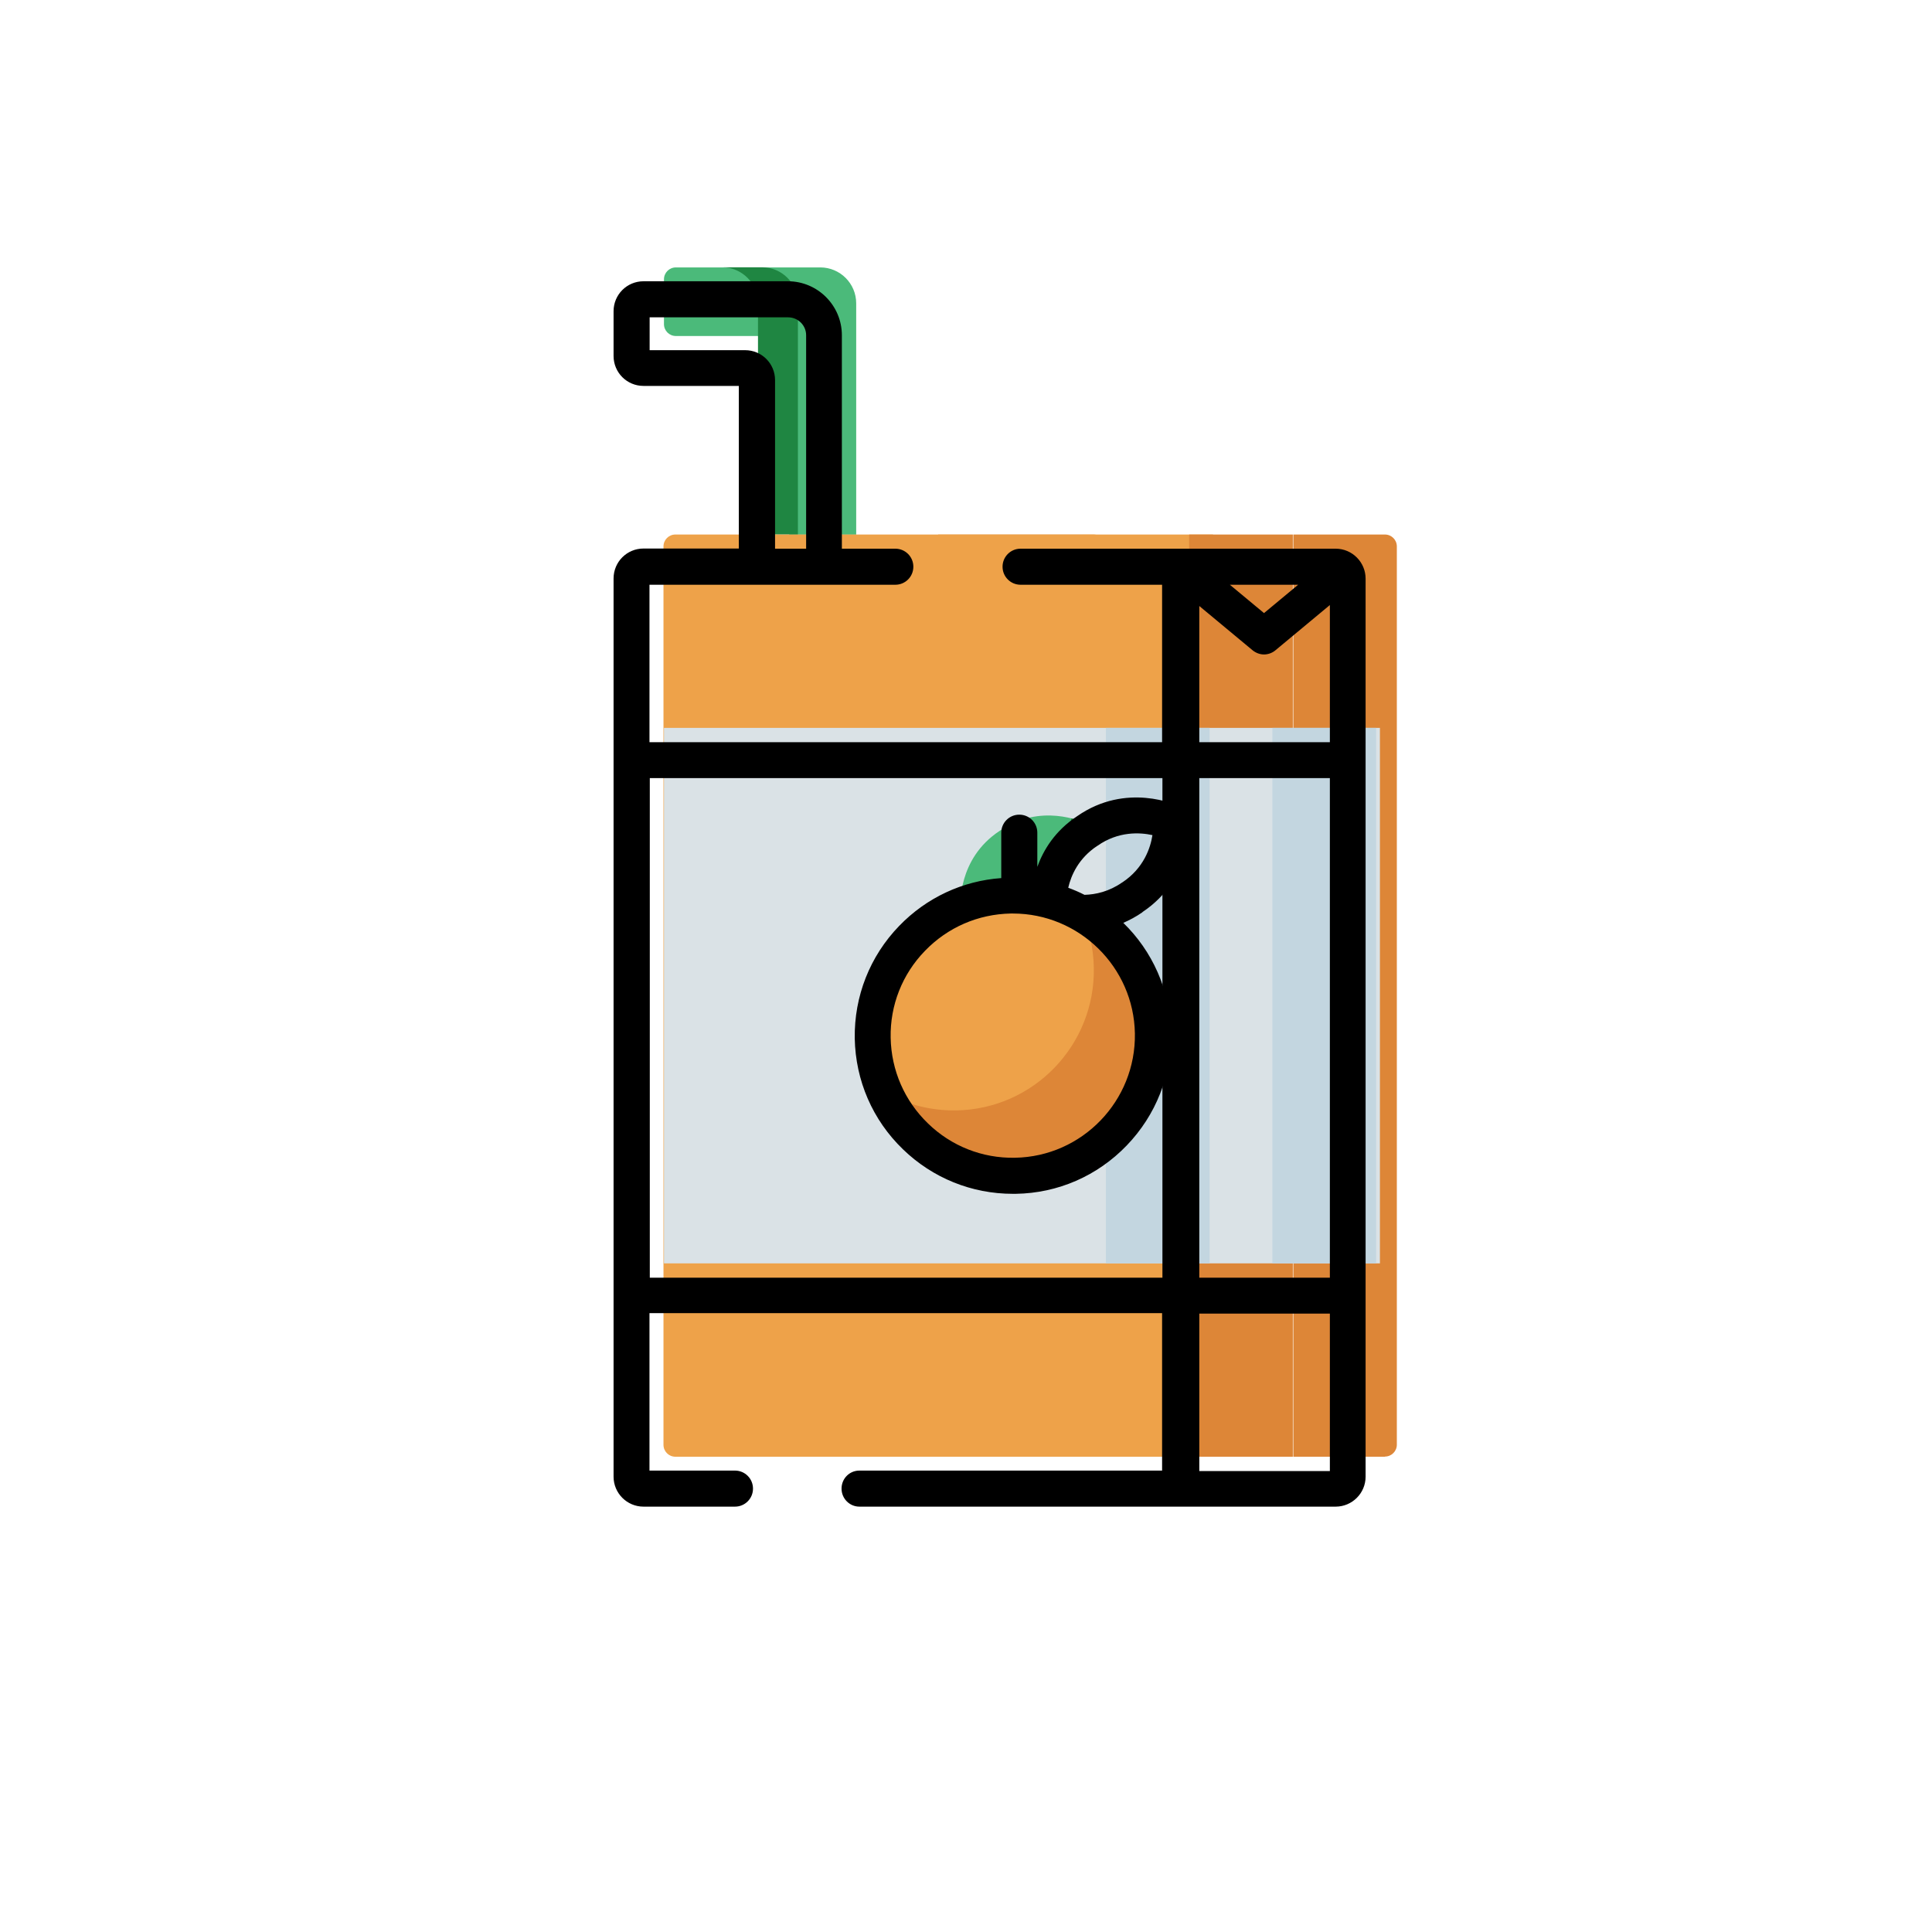 <?xml version="1.0" encoding="UTF-8"?>
<svg id="Layer_1" data-name="Layer 1" xmlns="http://www.w3.org/2000/svg" viewBox="0 0 120 120">
  <defs>
    <style>
      .cls-1 {
        fill: #4bba7a;
      }

      .cls-2 {
        fill: #c3d6e0;
      }

      .cls-3 {
        fill: #1f8642;
      }

      .cls-4 {
        fill: #dae2e6;
      }

      .cls-5 {
        fill: #dd8637;
      }

      .cls-6 {
        fill: #eea249;
      }
    </style>
  </defs>
  <path class="cls-6" d="M67.93,90.48h-9.66V33.2h9.66c.41,0,.74,.33,.74,.74v55.79c0,.41-.33,.74-.74,.74"/>
  <path class="cls-5" d="M86.02,90.48h-5.69V33.2h5.69c.41,0,.74,.33,.74,.74v55.79c0,.41-.33,.74-.74,.74"/>
  <path class="cls-4" d="M58.92,33.2l5.2,4.33,3.62-3.01c.54-.44,.22-1.31-.48-1.31h-8.35Z"/>
  <path class="cls-1" d="M49.02,33.2v-11.59c0-.41-.33-.74-.74-.74h-6.3c-.41,0-.74-.33-.74-.74v-2.78c0-.41,.33-.74,.74-.74h8.97c1.23,0,2.23,1,2.23,2.23v14.37h-4.16Z"/>
  <path class="cls-3" d="M49.56,18.83v14.37h-2.48v-14.37c0-1.23-1-2.23-2.23-2.23h2.48c1.23,0,2.23,1,2.23,2.23"/>
  <path class="cls-6" d="M75.34,90.48H41.95c-.41,0-.74-.33-.74-.74V33.94c0-.41,.33-.74,.74-.74h33.39v57.28Z"/>
  <rect class="cls-5" x="73.86" y="33.2" width="6.44" height="57.28"/>
  <rect class="cls-4" x="41.24" y="45.21" width="44.47" height="33.26"/>
  <rect class="cls-2" x="68.69" y="45.21" width="6.44" height="33.26"/>
  <rect class="cls-2" x="79.03" y="45.21" width="6.44" height="33.26"/>
  <path d="M82.96,34.08h-19.57c-.62,0-1.12,.5-1.12,1.12s.5,1.12,1.12,1.12h8.79v9.78h-31.84v-9.78h15.27c.62,0,1.12-.5,1.12-1.12s-.5-1.12-1.12-1.12h-3.32v-13.26c0-1.84-1.5-3.35-3.35-3.35h-8.97c-1.03,0-1.86,.83-1.86,1.86v2.78c0,1.03,.83,1.86,1.86,1.86h5.92v10.1h-5.92c-1.03,0-1.86,.83-1.86,1.86v55.79c0,1.02,.83,1.86,1.86,1.86h5.68c.62,0,1.12-.5,1.12-1.12s-.5-1.12-1.12-1.12h-5.31v-9.78h31.84v9.78h-18.8c-.62,0-1.11,.5-1.11,1.12s.5,1.12,1.11,1.12h29.58c1.02,0,1.86-.83,1.86-1.86V35.94c0-1.02-.83-1.86-1.86-1.86m-36.69-12.33h-5.92v-2.04h8.6c.62,0,1.12,.5,1.12,1.11v13.26h-1.93v-10.47c0-1.03-.83-1.86-1.86-1.86m36.32,57.61h-8.11v-31.03h8.11v31.03Zm-8.11-33.26v-8.46l3.31,2.75c.21,.17,.46,.26,.71,.26s.51-.09,.71-.26l3.38-2.81v8.52h-8.11Zm6.14-9.78l-2.12,1.76-2.12-1.76h4.24Zm-40.27,12.01h31.84v31.03h-31.84v-31.03Zm34.13,33.26h8.11v9.78h-8.11v-9.78Z"/>
  <path class="cls-1" d="M67.28,51.08s-2.64-1.26-5.21,.54c-2.61,1.73-2.41,4.65-2.41,4.65,0,0,2.64,1.26,5.21-.54,2.61-1.73,2.41-4.65,2.41-4.65"/>
  <path class="cls-3" d="M64.87,55.73c-2.57,1.8-5.21,.54-5.21,.54,0,0-.02-.36,.06-.9,.97,.24,2.73,.42,4.47-.79,1.7-1.12,2.21-2.75,2.35-3.75,.47,.12,.75,.25,.75,.25,0,0,.2,2.92-2.41,4.65"/>
  <path class="cls-6" d="M63.47,55.63c4.81,0,8.7,3.9,8.7,8.7s-3.9,8.7-8.7,8.7-8.7-3.9-8.7-8.7,3.89-8.7,8.7-8.7"/>
  <path class="cls-5" d="M71.78,64.18c.08,4.81-3.74,8.77-8.55,8.85-3.57,.06-6.67-2.03-8.06-5.07,1.26,.67,2.69,1.03,4.22,1.01,4.81-.08,8.63-4.05,8.55-8.85-.02-1.24-.3-2.42-.79-3.48,2.71,1.43,4.58,4.26,4.64,7.54"/>
  <path d="M70.96,56.65c3.11-2.07,2.91-5.51,2.9-5.65-.03-.4-.27-.76-.63-.93-.13-.06-3.26-1.51-6.32,.62-1.38,.91-2.1,2.1-2.48,3.15v-2.12c0-.62-.5-1.12-1.12-1.12s-1.12,.5-1.12,1.12v2.82c-2.41,.17-4.65,1.22-6.34,2.97-1.82,1.88-2.8,4.37-2.76,6.99,.05,2.62,1.11,5.07,3,6.89,1.84,1.78,4.26,2.76,6.82,2.76,.06,0,.12,0,.18,0,2.62-.04,5.07-1.11,6.89-3,1.82-1.89,2.8-4.37,2.75-6.99-.05-2.68-1.17-5.1-2.96-6.84,.39-.17,.79-.38,1.19-.66m-2.81-4.11s.01-.01,.02-.02c1.3-.91,2.63-.83,3.41-.66-.12,.79-.54,2.05-1.86,2.93,0,0-.02,.01-.02,.01-.82,.57-1.64,.75-2.34,.77-.33-.17-.66-.31-1.01-.44,.18-.78,.64-1.83,1.8-2.6m-5.11,19.37c-2.02,.04-3.95-.72-5.4-2.13-1.46-1.41-2.28-3.3-2.32-5.32s.72-3.95,2.13-5.4c1.41-1.46,3.3-2.28,5.33-2.32,.05,0,.09,0,.13,0,4.12,0,7.51,3.32,7.58,7.45,.07,4.18-3.27,7.65-7.45,7.72"/>
</svg>